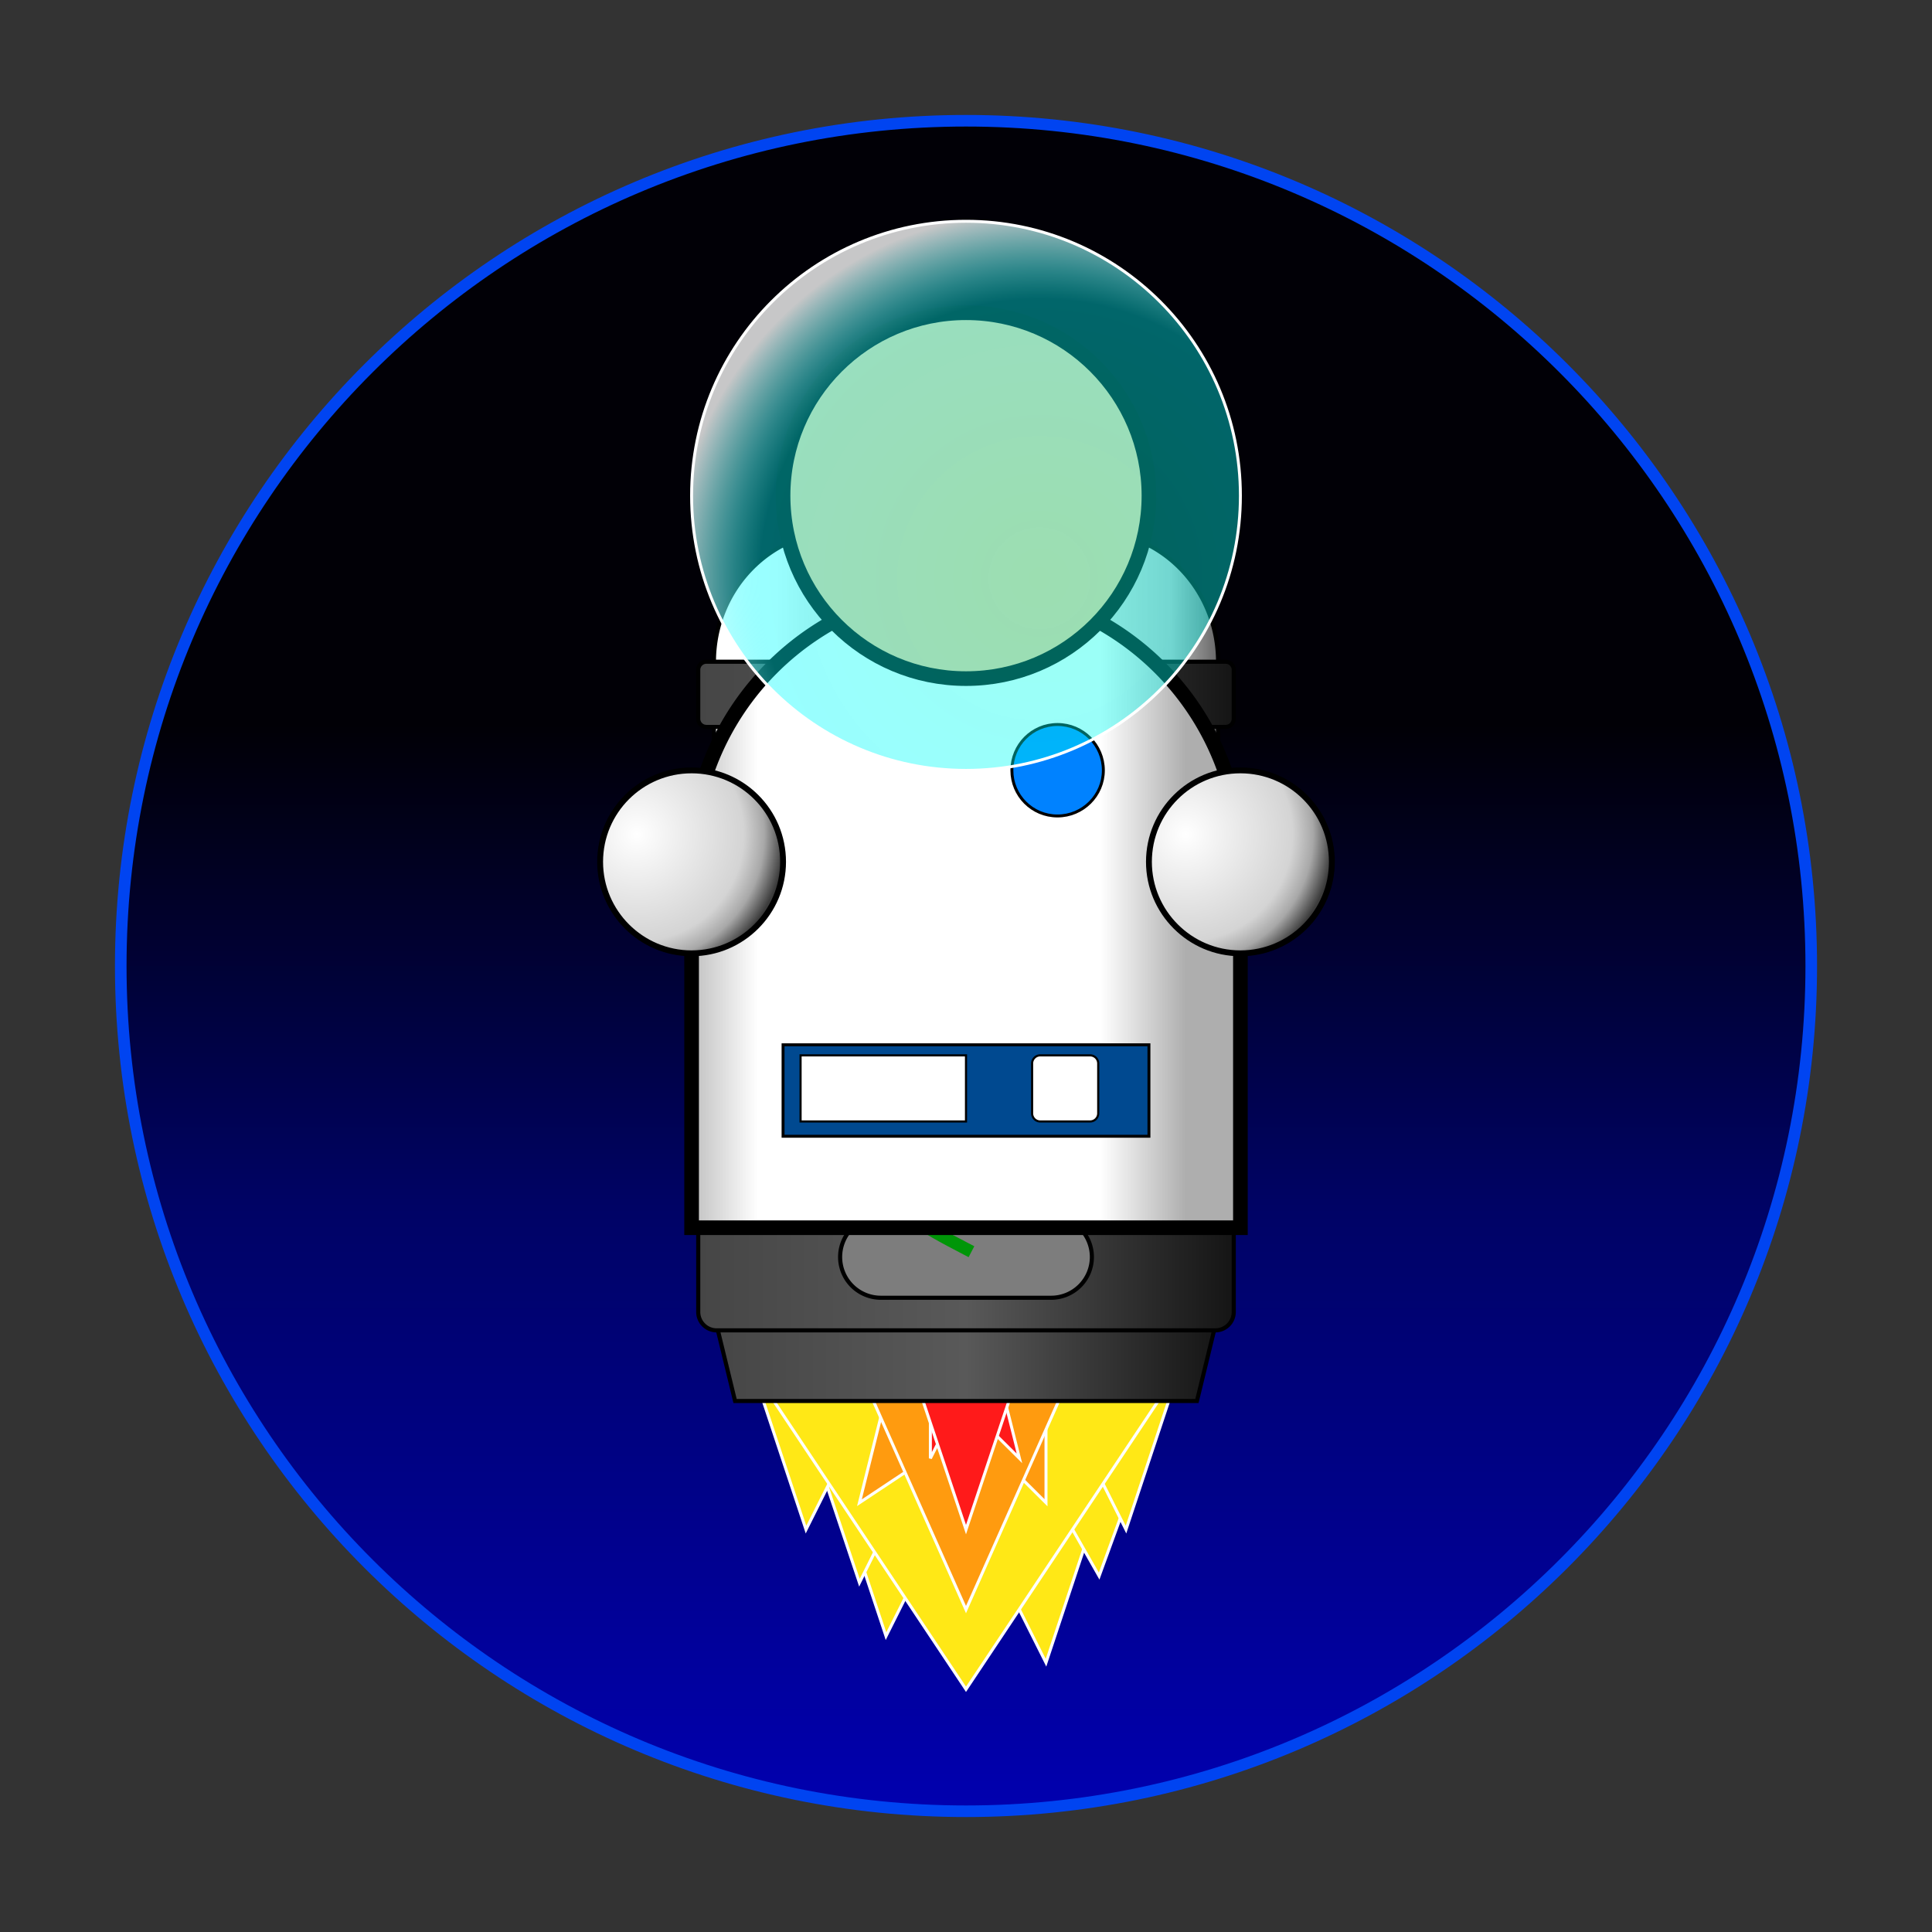 <?xml version="1.0" encoding="utf-8"?>
<svg
	version="1.1"
	xmlns="http://www.w3.org/2000/svg"
	xmlns:xlink="http://www.w3.org/1999/xlink"
	x="0%" y="0%"
	width="100%" height="100%"
	viewBox="0 0 64.0 64.0"
	enable-background="new 0 0 64.0 64.0"
	xml:space="preserve">
<rect x="0" y="0" width="64.0" height="64.0" fill="#333333" stroke="none"/>
<defs>
	<linearGradient id="fillGrad0" x1="50.000%" y1="35.714%" x2="50.000%" y2="100.000%">
   		<stop offset="0.000%" style="stop-color:rgb(1,0,6);stop-opacity:1.000" />
		<stop offset="44.444%" style="stop-color:rgb(0,3,101);stop-opacity:1.000" />
		<stop offset="100.000%" style="stop-color:rgb(1,0,175);stop-opacity:1.000" />
	</linearGradient>

	<linearGradient id="fillGrad18" x1="25.037%" y1="50.024%" x2="100.000%" y2="50.000%">
   		<stop offset="0.000%" style="stop-color:rgb(255,255,255);stop-opacity:1.000" />
		<stop offset="75.012%" style="stop-color:rgb(188,188,188);stop-opacity:1.000" />
		<stop offset="100.000%" style="stop-color:rgb(103,103,103);stop-opacity:1.000" />
	</linearGradient>

	<linearGradient id="fillGrad24" x1="25.037%" y1="50.024%" x2="100.000%" y2="50.000%">
   		<stop offset="0.000%" style="stop-color:rgb(255,255,255);stop-opacity:1.000" />
		<stop offset="75.012%" style="stop-color:rgb(188,188,188);stop-opacity:1.000" />
		<stop offset="100.000%" style="stop-color:rgb(103,103,103);stop-opacity:1.000" />
	</linearGradient>

	<linearGradient id="fillGrad31" x1="0.000%" y1="50.000%" x2="100.000%" y2="50.000%">
   		<stop offset="0.000%" style="stop-color:rgb(70,70,70);stop-opacity:1.000" />
		<stop offset="50.000%" style="stop-color:rgb(89,89,89);stop-opacity:1.000" />
		<stop offset="100.000%" style="stop-color:rgb(21,21,21);stop-opacity:1.000" />
	</linearGradient>

	<linearGradient id="fillGrad32" x1="0.000%" y1="50.000%" x2="100.000%" y2="50.000%">
   		<stop offset="0.000%" style="stop-color:rgb(70,70,70);stop-opacity:1.000" />
		<stop offset="50.000%" style="stop-color:rgb(89,89,89);stop-opacity:1.000" />
		<stop offset="100.000%" style="stop-color:rgb(21,21,21);stop-opacity:1.000" />
	</linearGradient>

	<linearGradient id="fillGrad33" x1="0.000%" y1="50.000%" x2="100.000%" y2="50.000%">
   		<stop offset="0.000%" style="stop-color:rgb(70,70,70);stop-opacity:1.000" />
		<stop offset="50.000%" style="stop-color:rgb(89,89,89);stop-opacity:1.000" />
		<stop offset="100.000%" style="stop-color:rgb(21,21,21);stop-opacity:1.000" />
	</linearGradient>

	<linearGradient id="fillGrad42" x1="-3.363%" y1="44.322%" x2="89.991%" y2="44.322%">
   		<stop offset="0.000%" style="stop-color:rgb(174,174,174);stop-opacity:1.000" />
		<stop offset="16.667%" style="stop-color:rgb(255,255,255);stop-opacity:1.000" />
		<stop offset="83.333%" style="stop-color:rgb(255,255,255);stop-opacity:1.000" />
		<stop offset="100.000%" style="stop-color:rgb(174,174,174);stop-opacity:1.000" />
	</linearGradient>

	<radialGradient id="fillGrad46" cx="63.341%" cy="64.984%" fx="63.341%" fy="64.984%" r="66.706%">
   		<stop offset="0.000%" style="stop-color:rgb(0,255,224);stop-opacity:0.388" />
		<stop offset="76.043%" style="stop-color:rgb(0,254,255);stop-opacity:0.400" />
		<stop offset="100.000%" style="stop-color:rgb(255,255,255);stop-opacity:0.780" />
	</radialGradient>

	<radialGradient id="fillGrad47" cx="20.070%" cy="35.035%" fx="20.070%" fy="35.035%" r="80.942%">
   		<stop offset="0.000%" style="stop-color:rgb(255,255,255);stop-opacity:1.000" />
		<stop offset="72.222%" style="stop-color:rgb(212,212,212);stop-opacity:1.000" />
		<stop offset="86.111%" style="stop-color:rgb(168,168,168);stop-opacity:1.000" />
		<stop offset="100.000%" style="stop-color:rgb(60,60,60);stop-opacity:1.000" />
	</radialGradient>

	<radialGradient id="fillGrad48" cx="20.070%" cy="35.035%" fx="20.070%" fy="35.035%" r="80.942%">
   		<stop offset="0.000%" style="stop-color:rgb(255,255,255);stop-opacity:1.000" />
		<stop offset="72.222%" style="stop-color:rgb(212,212,212);stop-opacity:1.000" />
		<stop offset="86.111%" style="stop-color:rgb(168,168,168);stop-opacity:1.000" />
		<stop offset="100.000%" style="stop-color:rgb(60,60,60);stop-opacity:1.000" />
	</radialGradient>

</defs>
	<path
		transform = "rotate(-0.00 32.00 32.00)"
		fill="url(#fillGrad0)"
		stroke="#0044F1"
		fill-opacity="1.0"
		stroke-opacity="1.000"
		fill-rule="nonzero"
		stroke-width="0.384"
		stroke-linejoin="miter"
		stroke-linecap="square"
		d="M32.00,4.00C47.46,4.00,60.00,16.54,60.00,32.00C60.00,47.46,47.46,60.00,32.00,60.00C16.54,60.00,4.00,47.46,4.00,32.00C4.00,16.54,16.54,4.00,32.00,4.00z"/>
	<path
		fill="#FFE816"
		stroke="#FFFFFF"
		fill-opacity="1.000"
		stroke-opacity="1.000"
		fill-rule="nonzero"
		stroke-width="0.099"
		stroke-linejoin="miter"
		stroke-linecap="square"
		d="M27.59,48.90L29.35,54.20L31.12,50.67"/>
	<path
		fill="#FFE816"
		stroke="#FFFFFF"
		fill-opacity="1.000"
		stroke-opacity="1.000"
		fill-rule="nonzero"
		stroke-width="0.099"
		stroke-linejoin="miter"
		stroke-linecap="square"
		d="M36.41,49.78L34.65,55.08L32.88,51.55"/>
	<path
		fill="#FFE816"
		stroke="#FFFFFF"
		fill-opacity="1.000"
		stroke-opacity="1.000"
		fill-rule="nonzero"
		stroke-width="0.099"
		stroke-linejoin="miter"
		stroke-linecap="square"
		d="M38.18,47.36L36.41,52.21L34.65,49.12"/>
	<path
		fill="#FFE816"
		stroke="#FFFFFF"
		fill-opacity="1.000"
		stroke-opacity="1.000"
		fill-rule="nonzero"
		stroke-width="0.099"
		stroke-linejoin="miter"
		stroke-linecap="square"
		d="M39.06,45.37L37.30,50.67L35.53,47.14"/>
	<path
		fill="#FFE816"
		stroke="#FFFFFF"
		fill-opacity="1.000"
		stroke-opacity="1.000"
		fill-rule="nonzero"
		stroke-width="0.099"
		stroke-linejoin="miter"
		stroke-linecap="square"
		d="M26.70,47.14L28.47,52.43L30.23,48.90"/>
	<path
		fill="#FFE816"
		stroke="#FFFFFF"
		fill-opacity="1.000"
		stroke-opacity="1.000"
		fill-rule="nonzero"
		stroke-width="0.099"
		stroke-linejoin="miter"
		stroke-linecap="square"
		d="M24.94,45.37L26.70,50.67L28.47,47.14"/>
	<path
		fill="#FFE816"
		stroke="#FFFFFF"
		fill-opacity="1.000"
		stroke-opacity="1.000"
		fill-rule="nonzero"
		stroke-width="0.099"
		stroke-linejoin="miter"
		stroke-linecap="square"
		d="M24.94,45.37L32.00,55.96L39.06,45.37"/>
	<path
		fill="#FF9B0F"
		stroke="#FFFFFF"
		fill-opacity="1.000"
		stroke-opacity="1.000"
		fill-rule="nonzero"
		stroke-width="0.099"
		stroke-linejoin="miter"
		stroke-linecap="square"
		d="M32.88,48.02L34.65,49.78L34.65,46.25"/>
	<path
		fill="#FF9B0F"
		stroke="#FFFFFF"
		fill-opacity="1.000"
		stroke-opacity="1.000"
		fill-rule="nonzero"
		stroke-width="0.099"
		stroke-linejoin="miter"
		stroke-linecap="square"
		d="M31.12,48.02L28.47,49.78L29.35,46.25"/>
	<path
		fill="#FF9B0F"
		stroke="#FFFFFF"
		fill-opacity="1.000"
		stroke-opacity="1.000"
		fill-rule="nonzero"
		stroke-width="0.099"
		stroke-linejoin="miter"
		stroke-linecap="square"
		d="M28.47,45.37L32.00,53.32L35.53,45.37"/>
	<path
		fill="#FF1A1A"
		stroke="#FFFFFF"
		fill-opacity="1.000"
		stroke-opacity="1.000"
		fill-rule="nonzero"
		stroke-width="0.099"
		stroke-linejoin="miter"
		stroke-linecap="square"
		d="M32.59,47.14L33.77,48.31L33.18,45.96"/>
	<path
		fill="#FF1A1A"
		stroke="#FFFFFF"
		fill-opacity="1.000"
		stroke-opacity="1.000"
		fill-rule="nonzero"
		stroke-width="0.099"
		stroke-linejoin="miter"
		stroke-linecap="square"
		d="M31.41,47.14L30.82,48.31L30.82,45.96"/>
	<path
		fill="#FF1A1A"
		stroke="#FFFFFF"
		fill-opacity="1.000"
		stroke-opacity="1.000"
		fill-rule="nonzero"
		stroke-width="0.099"
		stroke-linejoin="miter"
		stroke-linecap="square"
		d="M30.23,45.37L32.00,50.67L33.77,45.37"/>
	<path
		transform = "rotate(-0.00 27.83 28.40)"
		fill="url(#fillGrad18)"
		stroke="#000000"
		fill-opacity="1.0"
		stroke-opacity="1.000"
		fill-rule="nonzero"
		stroke-width="0.136"
		stroke-linejoin="miter"
		stroke-linecap="square"
		d="M23.65,39.20L23.65,21.92A4.17 4.32 -0.00 1 1 32.00,21.92L32.00,39.20"/>
	<path
		fill="#7D7D7D"
		stroke="#000000"
		fill-opacity="1.000"
		stroke-opacity="1.000"
		fill-rule="nonzero"
		stroke-width="0.136"
		stroke-linejoin="miter"
		stroke-linecap="square"
		d="M25.97,26.24L29.69,26.24A0.22 0.22 0 0 1 29.91,26.46L29.91,34.66A0.22 0.22 0 0 1 29.69,34.88L25.97,34.88A0.22 0.22 0 0 1 25.74,34.66L25.74,26.46A0.22 0.22 0 0 1 25.97,26.24z"/>
	<path
		transform = "rotate(-0.00 36.17 28.40)"
		fill="url(#fillGrad24)"
		stroke="#000000"
		fill-opacity="1.0"
		stroke-opacity="1.000"
		fill-rule="nonzero"
		stroke-width="0.136"
		stroke-linejoin="miter"
		stroke-linecap="square"
		d="M32.00,39.20L32.00,21.92A4.17 4.32 -0.00 1 1 40.35,21.92L40.35,39.20"/>
	<path
		fill="#7D7D7D"
		stroke="#000000"
		fill-opacity="1.000"
		stroke-opacity="1.000"
		fill-rule="nonzero"
		stroke-width="0.136"
		stroke-linejoin="miter"
		stroke-linecap="square"
		d="M34.31,26.24L38.03,26.24A0.22 0.22 0 0 1 38.26,26.46L38.26,34.66A0.22 0.22 0 0 1 38.03,34.88L34.31,34.88A0.22 0.22 0 0 1 34.09,34.66L34.09,26.46A0.22 0.22 0 0 1 34.31,26.24z"/>
	<path
		fill="#7D7D7D"
		stroke="#940000"
		fill-opacity="0.000"
		stroke-opacity="1.000"
		fill-rule="nonzero"
		stroke-width="0.408"
		stroke-linejoin="miter"
		stroke-linecap="square"
		d="M27.83,28.39C28.89,27.67,29.95,26.95,30.61,26.95C31.27,26.95,31.53,27.67,32.00,28.39C32.47,29.12,33.14,29.85,33.86,29.85C34.59,29.85,35.38,29.12,36.17,28.39"/>
	<path
		fill="#7D7D7D"
		stroke="#000000"
		fill-opacity="0.000"
		stroke-opacity="1.000"
		fill-rule="nonzero"
		stroke-width="0.408"
		stroke-linejoin="miter"
		stroke-linecap="square"
		d="M27.83,30.56C28.89,29.84,29.95,29.12,30.61,29.12C31.27,29.11,31.53,29.83,32.00,30.56C32.47,31.28,33.14,32.01,33.86,32.01C34.59,32.01,35.38,31.28,36.17,30.56"/>
	<path
		fill="#7D7D7D"
		stroke="#000278"
		fill-opacity="0.000"
		stroke-opacity="1.000"
		fill-rule="nonzero"
		stroke-width="0.408"
		stroke-linejoin="miter"
		stroke-linecap="square"
		d="M27.83,32.72C28.89,32.00,29.95,31.28,30.61,31.28C31.27,31.28,31.53,31.99,32.00,32.72C32.47,33.44,33.14,34.17,33.86,34.17C34.59,34.17,35.38,33.44,36.17,32.72"/>
	<path
		transform = "rotate(-0.00 32.00 44.97)"
		fill="url(#fillGrad31)"
		stroke="#000000"
		fill-opacity="1.0"
		stroke-opacity="1.000"
		fill-rule="nonzero"
		stroke-width="0.136"
		stroke-linejoin="miter"
		stroke-linecap="square"
		d="M40.35,43.53L39.65,46.41L24.35,46.41L23.65,43.53L40.35,43.53z"/>
	<path
		transform = "rotate(-0.00 32.00 41.64)"
		fill="url(#fillGrad32)"
		stroke="#000000"
		fill-opacity="1.0"
		stroke-opacity="1.000"
		fill-rule="nonzero"
		stroke-width="0.136"
		stroke-linejoin="miter"
		stroke-linecap="square"
		d="M23.74,39.20L40.26,39.20A0.61 0.61 0 0 1 40.87,39.81L40.87,43.46A0.61 0.61 0 0 1 40.26,44.07L23.74,44.07A0.61 0.61 0 0 1 23.13,43.46L23.13,39.81A0.61 0.61 0 0 1 23.74,39.20z"/>
	<path
		transform = "rotate(-0.00 32.00 23.00)"
		fill="url(#fillGrad33)"
		stroke="#000000"
		fill-opacity="1.0"
		stroke-opacity="1.000"
		fill-rule="nonzero"
		stroke-width="0.136"
		stroke-linejoin="miter"
		stroke-linecap="square"
		d="M23.40,21.92L40.60,21.92A0.27 0.27 0 0 1 40.87,22.19L40.87,23.81A0.27 0.27 0 0 1 40.60,24.08L23.40,24.08A0.27 0.27 0 0 1 23.13,23.81L23.13,22.19A0.27 0.27 0 0 1 23.40,21.92z"/>
	<path
		fill="#7D7D7D"
		stroke="#000000"
		fill-opacity="1.000"
		stroke-opacity="1.000"
		fill-rule="nonzero"
		stroke-width="0.136"
		stroke-linejoin="miter"
		stroke-linecap="square"
		d="M29.18,40.29L34.82,40.29A1.35 1.35 0 0 1 36.17,41.64L36.17,41.64A1.35 1.35 0 0 1 34.82,42.99L29.18,42.99A1.35 1.35 0 0 1 27.83,41.64L27.83,41.64A1.35 1.35 0 0 1 29.18,40.29z"/>
	<path
		fill="#7D7D7D"
		stroke="#009608"
		fill-opacity="0.000"
		stroke-opacity="1.000"
		fill-rule="nonzero"
		stroke-width="0.408"
		stroke-linejoin="miter"
		stroke-linecap="square"
		d="M28.87,33.80C29.82,34.07,30.77,34.33,32.00,34.88C33.23,35.44,34.74,36.28,34.09,37.04C33.43,37.81,30.62,38.50,29.91,39.20C29.21,39.91,30.60,40.64,32.00,41.37"/>
	<path
		transform = "rotate(-0.00 32.00 30.06)"
		fill="url(#fillGrad42)"
		stroke="#000000"
		fill-opacity="1.0"
		stroke-opacity="1.000"
		fill-rule="nonzero"
		stroke-width="0.485"
		stroke-linejoin="miter"
		stroke-linecap="square"
		d="M22.91,40.67L41.09,40.67L41.09,28.55A9.09 9.09 -0.00 1 0 22.91,28.55L22.91,40.67z"/>
	<path
		fill="#FFC993"
		stroke="#000000"
		fill-opacity="1.000"
		stroke-opacity="1.000"
		fill-rule="nonzero"
		stroke-width="0.485"
		stroke-linejoin="miter"
		stroke-linecap="square"
		d="M32.00,10.36C35.35,10.36,38.06,13.08,38.06,16.42C38.06,19.77,35.35,22.48,32.00,22.48C28.65,22.48,25.94,19.77,25.94,16.42C25.94,13.08,28.65,10.36,32.00,10.36z"/>
	<path
		fill="#0082FF"
		stroke="#000000"
		fill-opacity="1.000"
		stroke-opacity="1.000"
		fill-rule="nonzero"
		stroke-width="0.097"
		stroke-linejoin="miter"
		stroke-linecap="square"
		d="M35.03,24.00C35.87,24.00,36.55,24.68,36.55,25.52C36.55,26.35,35.87,27.03,35.03,27.03C34.19,27.03,33.52,26.35,33.52,25.52C33.52,24.68,34.19,24.00,35.03,24.00z"/>
	<path
		fill="#004990"
		stroke="#000000"
		fill-opacity="1.000"
		stroke-opacity="1.000"
		fill-rule="nonzero"
		stroke-width="0.097"
		stroke-linejoin="miter"
		stroke-linecap="square"
		d="M25.94,34.61L38.06,34.61L38.06,37.64L25.94,37.64z"/>
	<path
		transform = "rotate(-0.00 32.00 16.42)"
		fill="url(#fillGrad46)"
		stroke="#FFFFFF"
		fill-opacity="1.0"
		stroke-opacity="1.000"
		fill-rule="nonzero"
		stroke-width="0.097"
		stroke-linejoin="miter"
		stroke-linecap="square"
		d="M32.00,7.33C37.02,7.33,41.09,11.40,41.09,16.42C41.09,21.45,37.02,25.52,32.00,25.52C26.98,25.52,22.91,21.45,22.91,16.42C22.91,11.40,26.98,7.33,32.00,7.33z"/>
	<path
		transform = "rotate(-0.00 41.09 28.55)"
		fill="url(#fillGrad47)"
		stroke="#000000"
		fill-opacity="1.0"
		stroke-opacity="1.000"
		fill-rule="nonzero"
		stroke-width="0.194"
		stroke-linejoin="miter"
		stroke-linecap="square"
		d="M41.09,25.52C42.76,25.52,44.12,26.87,44.12,28.55C44.12,30.22,42.76,31.58,41.09,31.58C39.42,31.58,38.06,30.22,38.06,28.55C38.06,26.87,39.42,25.52,41.09,25.52z"/>
	<path
		transform = "rotate(-0.00 22.91 28.55)"
		fill="url(#fillGrad48)"
		stroke="#000000"
		fill-opacity="1.0"
		stroke-opacity="1.000"
		fill-rule="nonzero"
		stroke-width="0.194"
		stroke-linejoin="miter"
		stroke-linecap="square"
		d="M22.91,25.52C24.58,25.52,25.94,26.87,25.94,28.55C25.94,30.22,24.58,31.58,22.91,31.58C21.24,31.58,19.88,30.22,19.88,28.55C19.88,26.87,21.24,25.52,22.91,25.52z"/>
	<path
		fill="#FFFFFF"
		stroke="#000000"
		fill-opacity="1.000"
		stroke-opacity="1.000"
		fill-rule="nonzero"
		stroke-width="0.07"
		stroke-linejoin="miter"
		stroke-linecap="square"
		d="M26.52,34.96L32.00,34.96L32.00,37.15L26.52,37.15z"/>
	<path
		fill="#FFFFFF"
		stroke="#000000"
		fill-opacity="1.000"
		stroke-opacity="1.000"
		fill-rule="nonzero"
		stroke-width="0.07"
		stroke-linejoin="miter"
		stroke-linecap="square"
		d="M34.47,34.96L36.11,34.96A0.27 0.27 0 0 1 36.38,35.23L36.38,36.87A0.27 0.27 0 0 1 36.11,37.15L34.47,37.15A0.27 0.27 0 0 1 34.19,36.87L34.19,35.23A0.27 0.27 0 0 1 34.47,34.96z"/>
</svg>